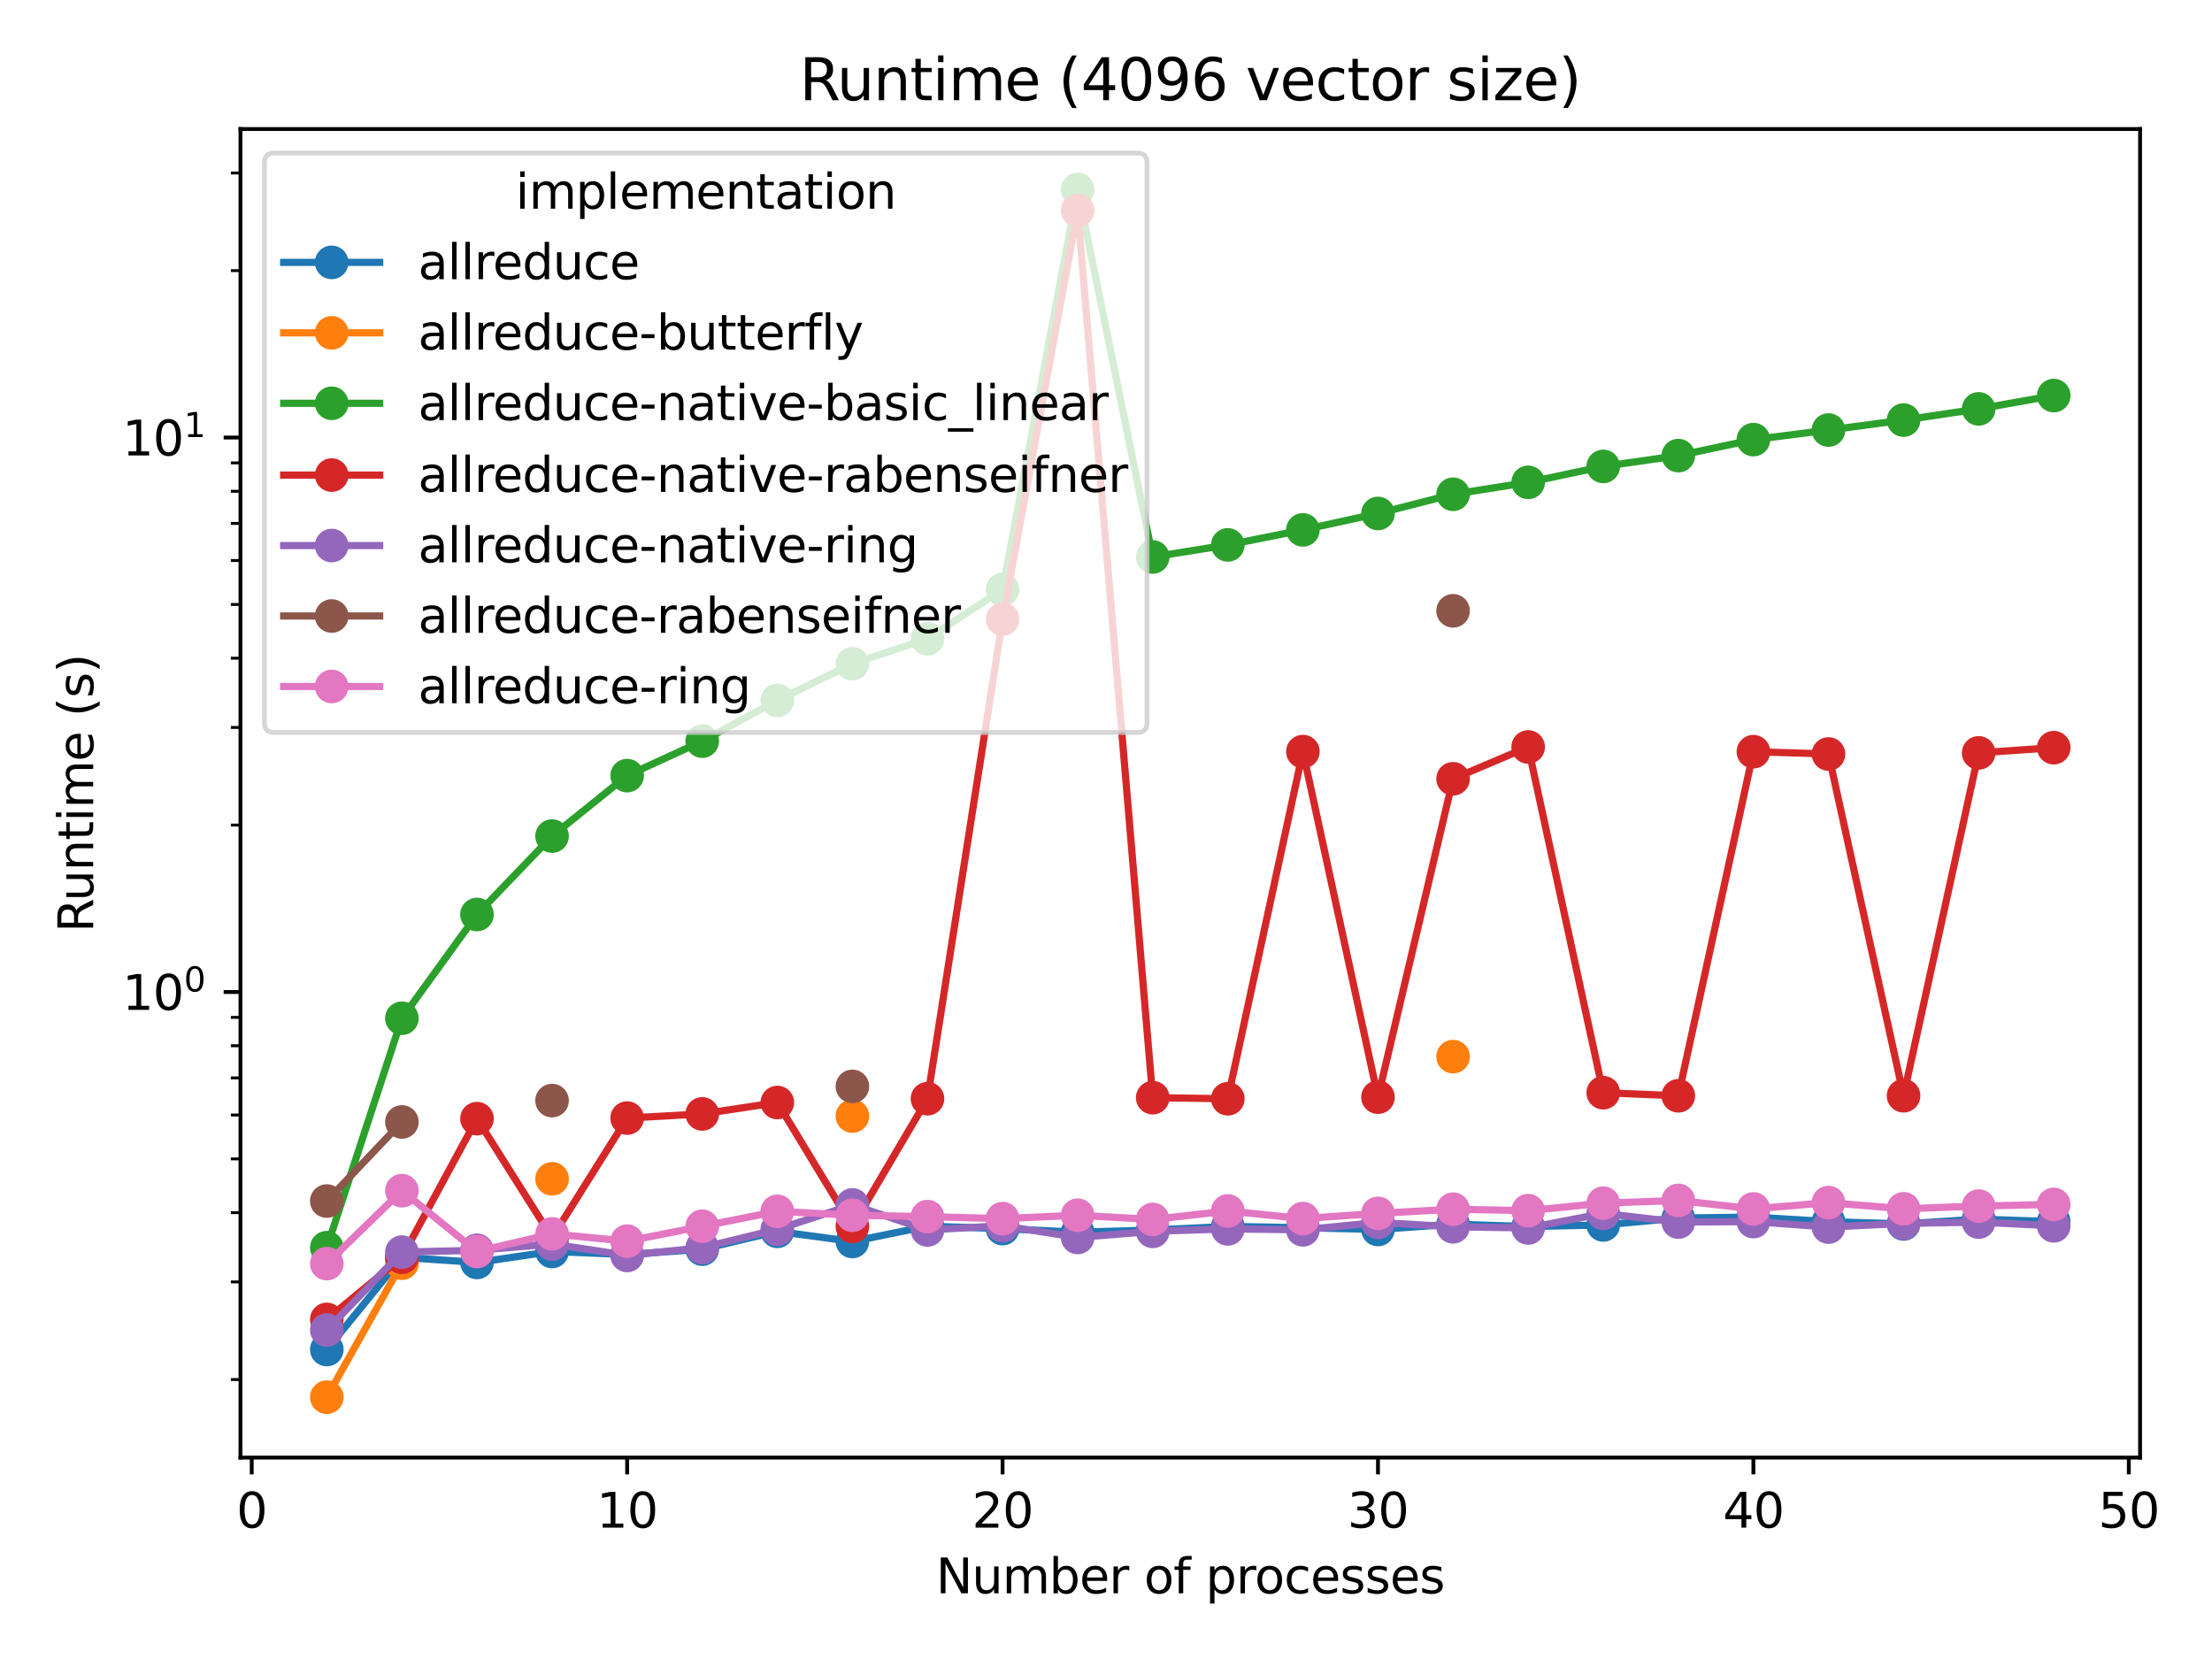 <?xml version="1.0" encoding="utf-8" standalone="no"?>
<!DOCTYPE svg PUBLIC "-//W3C//DTD SVG 1.1//EN"
  "http://www.w3.org/Graphics/SVG/1.1/DTD/svg11.dtd">
<svg height="345.6pt" version="1.1" viewBox="0 0 460.8 345.6" width="460.8pt" xmlns="http://www.w3.org/2000/svg" xmlns:xlink="http://www.w3.org/1999/xlink">
 <defs>
  <style type="text/css">*{stroke-linecap:butt;stroke-linejoin:round;}</style>
 </defs>
 <g id="figure_1">
  <g id="patch_1">
   <path d="M 0 345.6 
L 460.8 345.6 
L 460.8 0 
L 0 0 
z
" style="fill:#ffffff;"/>
  </g>
  <g id="axes_1">
   <g id="patch_2">
    <path d="M 50.093 303.64 
L 445.817 303.64 
L 445.817 26.88 
L 50.093 26.88 
z
" style="fill:#ffffff;"/>
   </g>
   <g id="matplotlib.axis_1">
    <g id="xtick_1">
     <g id="line2d_1">
      <defs>
       <path d="M 0 0 
L 0 3.5 
" id="m5f8136ebb7" style="stroke:#000000;stroke-width:0.8;"/>
      </defs>
      <g>
       <use style="stroke:#000000;stroke-width:0.8;" x="52.439" xlink:href="#m5f8136ebb7" y="303.64"/>
      </g>
     </g>
     <g id="text_1">
      <!-- 0 -->
      <g transform="translate(49.258 318.238)scale(0.1 -0.1)">
       <defs>
        <path d="M 2034 4250 
Q 1547 4250 1301 3770 
Q 1056 3291 1056 2328 
Q 1056 1369 1301 889 
Q 1547 409 2034 409 
Q 2525 409 2770 889 
Q 3016 1369 3016 2328 
Q 3016 3291 2770 3770 
Q 2525 4250 2034 4250 
z
M 2034 4750 
Q 2819 4750 3233 4129 
Q 3647 3509 3647 2328 
Q 3647 1150 3233 529 
Q 2819 -91 2034 -91 
Q 1250 -91 836 529 
Q 422 1150 422 2328 
Q 422 3509 836 4129 
Q 1250 4750 2034 4750 
z
" id="DejaVuSans-30" transform="scale(0.016)"/>
       </defs>
       <use xlink:href="#DejaVuSans-30"/>
      </g>
     </g>
    </g>
    <g id="xtick_2">
     <g id="line2d_2">
      <g>
       <use style="stroke:#000000;stroke-width:0.8;" x="130.645" xlink:href="#m5f8136ebb7" y="303.64"/>
      </g>
     </g>
     <g id="text_2">
      <!-- 10 -->
      <g transform="translate(124.283 318.238)scale(0.1 -0.1)">
       <defs>
        <path d="M 794 531 
L 1825 531 
L 1825 4091 
L 703 3866 
L 703 4441 
L 1819 4666 
L 2450 4666 
L 2450 531 
L 3481 531 
L 3481 0 
L 794 0 
L 794 531 
z
" id="DejaVuSans-31" transform="scale(0.016)"/>
       </defs>
       <use xlink:href="#DejaVuSans-31"/>
       <use x="63.623" xlink:href="#DejaVuSans-30"/>
      </g>
     </g>
    </g>
    <g id="xtick_3">
     <g id="line2d_3">
      <g>
       <use style="stroke:#000000;stroke-width:0.8;" x="208.852" xlink:href="#m5f8136ebb7" y="303.64"/>
      </g>
     </g>
     <g id="text_3">
      <!-- 20 -->
      <g transform="translate(202.489 318.238)scale(0.1 -0.1)">
       <defs>
        <path d="M 1228 531 
L 3431 531 
L 3431 0 
L 469 0 
L 469 531 
Q 828 903 1448 1529 
Q 2069 2156 2228 2338 
Q 2531 2678 2651 2914 
Q 2772 3150 2772 3378 
Q 2772 3750 2511 3984 
Q 2250 4219 1831 4219 
Q 1534 4219 1204 4116 
Q 875 4013 500 3803 
L 500 4441 
Q 881 4594 1212 4672 
Q 1544 4750 1819 4750 
Q 2544 4750 2975 4387 
Q 3406 4025 3406 3419 
Q 3406 3131 3298 2873 
Q 3191 2616 2906 2266 
Q 2828 2175 2409 1742 
Q 1991 1309 1228 531 
z
" id="DejaVuSans-32" transform="scale(0.016)"/>
       </defs>
       <use xlink:href="#DejaVuSans-32"/>
       <use x="63.623" xlink:href="#DejaVuSans-30"/>
      </g>
     </g>
    </g>
    <g id="xtick_4">
     <g id="line2d_4">
      <g>
       <use style="stroke:#000000;stroke-width:0.8;" x="287.058" xlink:href="#m5f8136ebb7" y="303.64"/>
      </g>
     </g>
     <g id="text_4">
      <!-- 30 -->
      <g transform="translate(280.696 318.238)scale(0.1 -0.1)">
       <defs>
        <path d="M 2597 2516 
Q 3050 2419 3304 2112 
Q 3559 1806 3559 1356 
Q 3559 666 3084 287 
Q 2609 -91 1734 -91 
Q 1441 -91 1130 -33 
Q 819 25 488 141 
L 488 750 
Q 750 597 1062 519 
Q 1375 441 1716 441 
Q 2309 441 2620 675 
Q 2931 909 2931 1356 
Q 2931 1769 2642 2001 
Q 2353 2234 1838 2234 
L 1294 2234 
L 1294 2753 
L 1863 2753 
Q 2328 2753 2575 2939 
Q 2822 3125 2822 3475 
Q 2822 3834 2567 4026 
Q 2313 4219 1838 4219 
Q 1578 4219 1281 4162 
Q 984 4106 628 3988 
L 628 4550 
Q 988 4650 1302 4700 
Q 1616 4750 1894 4750 
Q 2613 4750 3031 4423 
Q 3450 4097 3450 3541 
Q 3450 3153 3228 2886 
Q 3006 2619 2597 2516 
z
" id="DejaVuSans-33" transform="scale(0.016)"/>
       </defs>
       <use xlink:href="#DejaVuSans-33"/>
       <use x="63.623" xlink:href="#DejaVuSans-30"/>
      </g>
     </g>
    </g>
    <g id="xtick_5">
     <g id="line2d_5">
      <g>
       <use style="stroke:#000000;stroke-width:0.8;" x="365.265" xlink:href="#m5f8136ebb7" y="303.64"/>
      </g>
     </g>
     <g id="text_5">
      <!-- 40 -->
      <g transform="translate(358.902 318.238)scale(0.1 -0.1)">
       <defs>
        <path d="M 2419 4116 
L 825 1625 
L 2419 1625 
L 2419 4116 
z
M 2253 4666 
L 3047 4666 
L 3047 1625 
L 3713 1625 
L 3713 1100 
L 3047 1100 
L 3047 0 
L 2419 0 
L 2419 1100 
L 313 1100 
L 313 1709 
L 2253 4666 
z
" id="DejaVuSans-34" transform="scale(0.016)"/>
       </defs>
       <use xlink:href="#DejaVuSans-34"/>
       <use x="63.623" xlink:href="#DejaVuSans-30"/>
      </g>
     </g>
    </g>
    <g id="xtick_6">
     <g id="line2d_6">
      <g>
       <use style="stroke:#000000;stroke-width:0.8;" x="443.471" xlink:href="#m5f8136ebb7" y="303.64"/>
      </g>
     </g>
     <g id="text_6">
      <!-- 50 -->
      <g transform="translate(437.109 318.238)scale(0.1 -0.1)">
       <defs>
        <path d="M 691 4666 
L 3169 4666 
L 3169 4134 
L 1269 4134 
L 1269 2991 
Q 1406 3038 1543 3061 
Q 1681 3084 1819 3084 
Q 2600 3084 3056 2656 
Q 3513 2228 3513 1497 
Q 3513 744 3044 326 
Q 2575 -91 1722 -91 
Q 1428 -91 1123 -41 
Q 819 9 494 109 
L 494 744 
Q 775 591 1075 516 
Q 1375 441 1709 441 
Q 2250 441 2565 725 
Q 2881 1009 2881 1497 
Q 2881 1984 2565 2268 
Q 2250 2553 1709 2553 
Q 1456 2553 1204 2497 
Q 953 2441 691 2322 
L 691 4666 
z
" id="DejaVuSans-35" transform="scale(0.016)"/>
       </defs>
       <use xlink:href="#DejaVuSans-35"/>
       <use x="63.623" xlink:href="#DejaVuSans-30"/>
      </g>
     </g>
    </g>
    <g id="text_7">
     <!-- Number of processes -->
     <g transform="translate(194.978 331.917)scale(0.1 -0.1)">
      <defs>
       <path d="M 628 4666 
L 1478 4666 
L 3547 763 
L 3547 4666 
L 4159 4666 
L 4159 0 
L 3309 0 
L 1241 3903 
L 1241 0 
L 628 0 
L 628 4666 
z
" id="DejaVuSans-4e" transform="scale(0.016)"/>
       <path d="M 544 1381 
L 544 3500 
L 1119 3500 
L 1119 1403 
Q 1119 906 1312 657 
Q 1506 409 1894 409 
Q 2359 409 2629 706 
Q 2900 1003 2900 1516 
L 2900 3500 
L 3475 3500 
L 3475 0 
L 2900 0 
L 2900 538 
Q 2691 219 2414 64 
Q 2138 -91 1772 -91 
Q 1169 -91 856 284 
Q 544 659 544 1381 
z
M 1991 3584 
L 1991 3584 
z
" id="DejaVuSans-75" transform="scale(0.016)"/>
       <path d="M 3328 2828 
Q 3544 3216 3844 3400 
Q 4144 3584 4550 3584 
Q 5097 3584 5394 3201 
Q 5691 2819 5691 2113 
L 5691 0 
L 5113 0 
L 5113 2094 
Q 5113 2597 4934 2840 
Q 4756 3084 4391 3084 
Q 3944 3084 3684 2787 
Q 3425 2491 3425 1978 
L 3425 0 
L 2847 0 
L 2847 2094 
Q 2847 2600 2669 2842 
Q 2491 3084 2119 3084 
Q 1678 3084 1418 2786 
Q 1159 2488 1159 1978 
L 1159 0 
L 581 0 
L 581 3500 
L 1159 3500 
L 1159 2956 
Q 1356 3278 1631 3431 
Q 1906 3584 2284 3584 
Q 2666 3584 2933 3390 
Q 3200 3197 3328 2828 
z
" id="DejaVuSans-6d" transform="scale(0.016)"/>
       <path d="M 3116 1747 
Q 3116 2381 2855 2742 
Q 2594 3103 2138 3103 
Q 1681 3103 1420 2742 
Q 1159 2381 1159 1747 
Q 1159 1113 1420 752 
Q 1681 391 2138 391 
Q 2594 391 2855 752 
Q 3116 1113 3116 1747 
z
M 1159 2969 
Q 1341 3281 1617 3432 
Q 1894 3584 2278 3584 
Q 2916 3584 3314 3078 
Q 3713 2572 3713 1747 
Q 3713 922 3314 415 
Q 2916 -91 2278 -91 
Q 1894 -91 1617 61 
Q 1341 213 1159 525 
L 1159 0 
L 581 0 
L 581 4863 
L 1159 4863 
L 1159 2969 
z
" id="DejaVuSans-62" transform="scale(0.016)"/>
       <path d="M 3597 1894 
L 3597 1613 
L 953 1613 
Q 991 1019 1311 708 
Q 1631 397 2203 397 
Q 2534 397 2845 478 
Q 3156 559 3463 722 
L 3463 178 
Q 3153 47 2828 -22 
Q 2503 -91 2169 -91 
Q 1331 -91 842 396 
Q 353 884 353 1716 
Q 353 2575 817 3079 
Q 1281 3584 2069 3584 
Q 2775 3584 3186 3129 
Q 3597 2675 3597 1894 
z
M 3022 2063 
Q 3016 2534 2758 2815 
Q 2500 3097 2075 3097 
Q 1594 3097 1305 2825 
Q 1016 2553 972 2059 
L 3022 2063 
z
" id="DejaVuSans-65" transform="scale(0.016)"/>
       <path d="M 2631 2963 
Q 2534 3019 2420 3045 
Q 2306 3072 2169 3072 
Q 1681 3072 1420 2755 
Q 1159 2438 1159 1844 
L 1159 0 
L 581 0 
L 581 3500 
L 1159 3500 
L 1159 2956 
Q 1341 3275 1631 3429 
Q 1922 3584 2338 3584 
Q 2397 3584 2469 3576 
Q 2541 3569 2628 3553 
L 2631 2963 
z
" id="DejaVuSans-72" transform="scale(0.016)"/>
       <path id="DejaVuSans-20" transform="scale(0.016)"/>
       <path d="M 1959 3097 
Q 1497 3097 1228 2736 
Q 959 2375 959 1747 
Q 959 1119 1226 758 
Q 1494 397 1959 397 
Q 2419 397 2687 759 
Q 2956 1122 2956 1747 
Q 2956 2369 2687 2733 
Q 2419 3097 1959 3097 
z
M 1959 3584 
Q 2709 3584 3137 3096 
Q 3566 2609 3566 1747 
Q 3566 888 3137 398 
Q 2709 -91 1959 -91 
Q 1206 -91 779 398 
Q 353 888 353 1747 
Q 353 2609 779 3096 
Q 1206 3584 1959 3584 
z
" id="DejaVuSans-6f" transform="scale(0.016)"/>
       <path d="M 2375 4863 
L 2375 4384 
L 1825 4384 
Q 1516 4384 1395 4259 
Q 1275 4134 1275 3809 
L 1275 3500 
L 2222 3500 
L 2222 3053 
L 1275 3053 
L 1275 0 
L 697 0 
L 697 3053 
L 147 3053 
L 147 3500 
L 697 3500 
L 697 3744 
Q 697 4328 969 4595 
Q 1241 4863 1831 4863 
L 2375 4863 
z
" id="DejaVuSans-66" transform="scale(0.016)"/>
       <path d="M 1159 525 
L 1159 -1331 
L 581 -1331 
L 581 3500 
L 1159 3500 
L 1159 2969 
Q 1341 3281 1617 3432 
Q 1894 3584 2278 3584 
Q 2916 3584 3314 3078 
Q 3713 2572 3713 1747 
Q 3713 922 3314 415 
Q 2916 -91 2278 -91 
Q 1894 -91 1617 61 
Q 1341 213 1159 525 
z
M 3116 1747 
Q 3116 2381 2855 2742 
Q 2594 3103 2138 3103 
Q 1681 3103 1420 2742 
Q 1159 2381 1159 1747 
Q 1159 1113 1420 752 
Q 1681 391 2138 391 
Q 2594 391 2855 752 
Q 3116 1113 3116 1747 
z
" id="DejaVuSans-70" transform="scale(0.016)"/>
       <path d="M 3122 3366 
L 3122 2828 
Q 2878 2963 2633 3030 
Q 2388 3097 2138 3097 
Q 1578 3097 1268 2742 
Q 959 2388 959 1747 
Q 959 1106 1268 751 
Q 1578 397 2138 397 
Q 2388 397 2633 464 
Q 2878 531 3122 666 
L 3122 134 
Q 2881 22 2623 -34 
Q 2366 -91 2075 -91 
Q 1284 -91 818 406 
Q 353 903 353 1747 
Q 353 2603 823 3093 
Q 1294 3584 2113 3584 
Q 2378 3584 2631 3529 
Q 2884 3475 3122 3366 
z
" id="DejaVuSans-63" transform="scale(0.016)"/>
       <path d="M 2834 3397 
L 2834 2853 
Q 2591 2978 2328 3040 
Q 2066 3103 1784 3103 
Q 1356 3103 1142 2972 
Q 928 2841 928 2578 
Q 928 2378 1081 2264 
Q 1234 2150 1697 2047 
L 1894 2003 
Q 2506 1872 2764 1633 
Q 3022 1394 3022 966 
Q 3022 478 2636 193 
Q 2250 -91 1575 -91 
Q 1294 -91 989 -36 
Q 684 19 347 128 
L 347 722 
Q 666 556 975 473 
Q 1284 391 1588 391 
Q 1994 391 2212 530 
Q 2431 669 2431 922 
Q 2431 1156 2273 1281 
Q 2116 1406 1581 1522 
L 1381 1569 
Q 847 1681 609 1914 
Q 372 2147 372 2553 
Q 372 3047 722 3315 
Q 1072 3584 1716 3584 
Q 2034 3584 2315 3537 
Q 2597 3491 2834 3397 
z
" id="DejaVuSans-73" transform="scale(0.016)"/>
      </defs>
      <use xlink:href="#DejaVuSans-4e"/>
      <use x="74.805" xlink:href="#DejaVuSans-75"/>
      <use x="138.184" xlink:href="#DejaVuSans-6d"/>
      <use x="235.596" xlink:href="#DejaVuSans-62"/>
      <use x="299.072" xlink:href="#DejaVuSans-65"/>
      <use x="360.596" xlink:href="#DejaVuSans-72"/>
      <use x="401.709" xlink:href="#DejaVuSans-20"/>
      <use x="433.496" xlink:href="#DejaVuSans-6f"/>
      <use x="494.678" xlink:href="#DejaVuSans-66"/>
      <use x="529.883" xlink:href="#DejaVuSans-20"/>
      <use x="561.67" xlink:href="#DejaVuSans-70"/>
      <use x="625.146" xlink:href="#DejaVuSans-72"/>
      <use x="664.01" xlink:href="#DejaVuSans-6f"/>
      <use x="725.191" xlink:href="#DejaVuSans-63"/>
      <use x="780.172" xlink:href="#DejaVuSans-65"/>
      <use x="841.695" xlink:href="#DejaVuSans-73"/>
      <use x="893.795" xlink:href="#DejaVuSans-73"/>
      <use x="945.895" xlink:href="#DejaVuSans-65"/>
      <use x="1007.418" xlink:href="#DejaVuSans-73"/>
     </g>
    </g>
   </g>
   <g id="matplotlib.axis_2">
    <g id="ytick_1">
     <g id="line2d_7">
      <defs>
       <path d="M 0 0 
L -3.5 0 
" id="m5fc3e426ad" style="stroke:#000000;stroke-width:0.8;"/>
      </defs>
      <g>
       <use style="stroke:#000000;stroke-width:0.8;" x="50.093" xlink:href="#m5fc3e426ad" y="206.652"/>
      </g>
     </g>
     <g id="text_8">
      <!-- $\mathdefault{10^{0}}$ -->
      <g transform="translate(25.493 210.451)scale(0.1 -0.1)">
       <use transform="translate(0 0.766)" xlink:href="#DejaVuSans-31"/>
       <use transform="translate(63.623 0.766)" xlink:href="#DejaVuSans-30"/>
       <use transform="translate(128.203 39.047)scale(0.7)" xlink:href="#DejaVuSans-30"/>
      </g>
     </g>
    </g>
    <g id="ytick_2">
     <g id="line2d_8">
      <g>
       <use style="stroke:#000000;stroke-width:0.8;" x="50.093" xlink:href="#m5fc3e426ad" y="91.147"/>
      </g>
     </g>
     <g id="text_9">
      <!-- $\mathdefault{10^{1}}$ -->
      <g transform="translate(25.493 94.946)scale(0.1 -0.1)">
       <use transform="translate(0 0.684)" xlink:href="#DejaVuSans-31"/>
       <use transform="translate(63.623 0.684)" xlink:href="#DejaVuSans-30"/>
       <use transform="translate(128.203 38.966)scale(0.7)" xlink:href="#DejaVuSans-31"/>
      </g>
     </g>
    </g>
    <g id="ytick_3">
     <g id="line2d_9">
      <defs>
       <path d="M 0 0 
L -2 0 
" id="mb19b390655" style="stroke:#000000;stroke-width:0.6;"/>
      </defs>
      <g>
       <use style="stroke:#000000;stroke-width:0.6;" x="50.093" xlink:href="#mb19b390655" y="287.386"/>
      </g>
     </g>
    </g>
    <g id="ytick_4">
     <g id="line2d_10">
      <g>
       <use style="stroke:#000000;stroke-width:0.6;" x="50.093" xlink:href="#mb19b390655" y="267.047"/>
      </g>
     </g>
    </g>
    <g id="ytick_5">
     <g id="line2d_11">
      <g>
       <use style="stroke:#000000;stroke-width:0.6;" x="50.093" xlink:href="#mb19b390655" y="252.616"/>
      </g>
     </g>
    </g>
    <g id="ytick_6">
     <g id="line2d_12">
      <g>
       <use style="stroke:#000000;stroke-width:0.6;" x="50.093" xlink:href="#mb19b390655" y="241.422"/>
      </g>
     </g>
    </g>
    <g id="ytick_7">
     <g id="line2d_13">
      <g>
       <use style="stroke:#000000;stroke-width:0.6;" x="50.093" xlink:href="#mb19b390655" y="232.276"/>
      </g>
     </g>
    </g>
    <g id="ytick_8">
     <g id="line2d_14">
      <g>
       <use style="stroke:#000000;stroke-width:0.6;" x="50.093" xlink:href="#mb19b390655" y="224.544"/>
      </g>
     </g>
    </g>
    <g id="ytick_9">
     <g id="line2d_15">
      <g>
       <use style="stroke:#000000;stroke-width:0.6;" x="50.093" xlink:href="#mb19b390655" y="217.845"/>
      </g>
     </g>
    </g>
    <g id="ytick_10">
     <g id="line2d_16">
      <g>
       <use style="stroke:#000000;stroke-width:0.6;" x="50.093" xlink:href="#mb19b390655" y="211.937"/>
      </g>
     </g>
    </g>
    <g id="ytick_11">
     <g id="line2d_17">
      <g>
       <use style="stroke:#000000;stroke-width:0.6;" x="50.093" xlink:href="#mb19b390655" y="171.881"/>
      </g>
     </g>
    </g>
    <g id="ytick_12">
     <g id="line2d_18">
      <g>
       <use style="stroke:#000000;stroke-width:0.6;" x="50.093" xlink:href="#mb19b390655" y="151.542"/>
      </g>
     </g>
    </g>
    <g id="ytick_13">
     <g id="line2d_19">
      <g>
       <use style="stroke:#000000;stroke-width:0.6;" x="50.093" xlink:href="#mb19b390655" y="137.111"/>
      </g>
     </g>
    </g>
    <g id="ytick_14">
     <g id="line2d_20">
      <g>
       <use style="stroke:#000000;stroke-width:0.6;" x="50.093" xlink:href="#mb19b390655" y="125.917"/>
      </g>
     </g>
    </g>
    <g id="ytick_15">
     <g id="line2d_21">
      <g>
       <use style="stroke:#000000;stroke-width:0.6;" x="50.093" xlink:href="#mb19b390655" y="116.772"/>
      </g>
     </g>
    </g>
    <g id="ytick_16">
     <g id="line2d_22">
      <g>
       <use style="stroke:#000000;stroke-width:0.6;" x="50.093" xlink:href="#mb19b390655" y="109.039"/>
      </g>
     </g>
    </g>
    <g id="ytick_17">
     <g id="line2d_23">
      <g>
       <use style="stroke:#000000;stroke-width:0.6;" x="50.093" xlink:href="#mb19b390655" y="102.341"/>
      </g>
     </g>
    </g>
    <g id="ytick_18">
     <g id="line2d_24">
      <g>
       <use style="stroke:#000000;stroke-width:0.6;" x="50.093" xlink:href="#mb19b390655" y="96.432"/>
      </g>
     </g>
    </g>
    <g id="ytick_19">
     <g id="line2d_25">
      <g>
       <use style="stroke:#000000;stroke-width:0.6;" x="50.093" xlink:href="#mb19b390655" y="56.377"/>
      </g>
     </g>
    </g>
    <g id="ytick_20">
     <g id="line2d_26">
      <g>
       <use style="stroke:#000000;stroke-width:0.6;" x="50.093" xlink:href="#mb19b390655" y="36.037"/>
      </g>
     </g>
    </g>
    <g id="text_10">
     <!-- Runtime (s) -->
     <g transform="translate(19.413 194.238)rotate(-90)scale(0.1 -0.1)">
      <defs>
       <path d="M 2841 2188 
Q 3044 2119 3236 1894 
Q 3428 1669 3622 1275 
L 4263 0 
L 3584 0 
L 2988 1197 
Q 2756 1666 2539 1819 
Q 2322 1972 1947 1972 
L 1259 1972 
L 1259 0 
L 628 0 
L 628 4666 
L 2053 4666 
Q 2853 4666 3247 4331 
Q 3641 3997 3641 3322 
Q 3641 2881 3436 2590 
Q 3231 2300 2841 2188 
z
M 1259 4147 
L 1259 2491 
L 2053 2491 
Q 2509 2491 2742 2702 
Q 2975 2913 2975 3322 
Q 2975 3731 2742 3939 
Q 2509 4147 2053 4147 
L 1259 4147 
z
" id="DejaVuSans-52" transform="scale(0.016)"/>
       <path d="M 3513 2113 
L 3513 0 
L 2938 0 
L 2938 2094 
Q 2938 2591 2744 2837 
Q 2550 3084 2163 3084 
Q 1697 3084 1428 2787 
Q 1159 2491 1159 1978 
L 1159 0 
L 581 0 
L 581 3500 
L 1159 3500 
L 1159 2956 
Q 1366 3272 1645 3428 
Q 1925 3584 2291 3584 
Q 2894 3584 3203 3211 
Q 3513 2838 3513 2113 
z
" id="DejaVuSans-6e" transform="scale(0.016)"/>
       <path d="M 1172 4494 
L 1172 3500 
L 2356 3500 
L 2356 3053 
L 1172 3053 
L 1172 1153 
Q 1172 725 1289 603 
Q 1406 481 1766 481 
L 2356 481 
L 2356 0 
L 1766 0 
Q 1100 0 847 248 
Q 594 497 594 1153 
L 594 3053 
L 172 3053 
L 172 3500 
L 594 3500 
L 594 4494 
L 1172 4494 
z
" id="DejaVuSans-74" transform="scale(0.016)"/>
       <path d="M 603 3500 
L 1178 3500 
L 1178 0 
L 603 0 
L 603 3500 
z
M 603 4863 
L 1178 4863 
L 1178 4134 
L 603 4134 
L 603 4863 
z
" id="DejaVuSans-69" transform="scale(0.016)"/>
       <path d="M 1984 4856 
Q 1566 4138 1362 3434 
Q 1159 2731 1159 2009 
Q 1159 1288 1364 580 
Q 1569 -128 1984 -844 
L 1484 -844 
Q 1016 -109 783 600 
Q 550 1309 550 2009 
Q 550 2706 781 3412 
Q 1013 4119 1484 4856 
L 1984 4856 
z
" id="DejaVuSans-28" transform="scale(0.016)"/>
       <path d="M 513 4856 
L 1013 4856 
Q 1481 4119 1714 3412 
Q 1947 2706 1947 2009 
Q 1947 1309 1714 600 
Q 1481 -109 1013 -844 
L 513 -844 
Q 928 -128 1133 580 
Q 1338 1288 1338 2009 
Q 1338 2731 1133 3434 
Q 928 4138 513 4856 
z
" id="DejaVuSans-29" transform="scale(0.016)"/>
      </defs>
      <use xlink:href="#DejaVuSans-52"/>
      <use x="64.982" xlink:href="#DejaVuSans-75"/>
      <use x="128.361" xlink:href="#DejaVuSans-6e"/>
      <use x="191.74" xlink:href="#DejaVuSans-74"/>
      <use x="230.949" xlink:href="#DejaVuSans-69"/>
      <use x="258.732" xlink:href="#DejaVuSans-6d"/>
      <use x="356.145" xlink:href="#DejaVuSans-65"/>
      <use x="417.668" xlink:href="#DejaVuSans-20"/>
      <use x="449.455" xlink:href="#DejaVuSans-28"/>
      <use x="488.469" xlink:href="#DejaVuSans-73"/>
      <use x="540.568" xlink:href="#DejaVuSans-29"/>
     </g>
    </g>
   </g>
   <g id="line2d_27">
    <path clip-path="url(#p70434d3ad7)" d="M 68.08 281.13 
L 83.721 261.92 
L 99.363 262.993 
L 115.004 260.704 
L 130.645 261.353 
L 146.287 260.226 
L 161.928 256.512 
L 177.569 258.626 
L 193.21 255.438 
L 208.852 255.943 
L 224.493 256.7 
L 240.134 256.24 
L 255.776 255.484 
L 271.417 255.748 
L 287.058 256.127 
L 302.7 255.005 
L 318.341 255.519 
L 333.982 255.179 
L 349.623 253.756 
L 365.265 253.532 
L 380.906 254.493 
L 396.547 254.973 
L 412.189 253.968 
L 427.83 254.483 
" style="fill:none;stroke:#1f77b4;stroke-linecap:square;stroke-width:1.5;"/>
    <defs>
     <path d="M 0 3 
C 0.796 3 1.559 2.684 2.121 2.121 
C 2.684 1.559 3 0.796 3 0 
C 3 -0.796 2.684 -1.559 2.121 -2.121 
C 1.559 -2.684 0.796 -3 0 -3 
C -0.796 -3 -1.559 -2.684 -2.121 -2.121 
C -2.684 -1.559 -3 -0.796 -3 0 
C -3 0.796 -2.684 1.559 -2.121 2.121 
C -1.559 2.684 -0.796 3 0 3 
z
" id="mcdd2f03b6a" style="stroke:#1f77b4;"/>
    </defs>
    <g clip-path="url(#p70434d3ad7)">
     <use style="fill:#1f77b4;stroke:#1f77b4;" x="68.08" xlink:href="#mcdd2f03b6a" y="281.13"/>
     <use style="fill:#1f77b4;stroke:#1f77b4;" x="83.721" xlink:href="#mcdd2f03b6a" y="261.92"/>
     <use style="fill:#1f77b4;stroke:#1f77b4;" x="99.363" xlink:href="#mcdd2f03b6a" y="262.993"/>
     <use style="fill:#1f77b4;stroke:#1f77b4;" x="115.004" xlink:href="#mcdd2f03b6a" y="260.704"/>
     <use style="fill:#1f77b4;stroke:#1f77b4;" x="130.645" xlink:href="#mcdd2f03b6a" y="261.353"/>
     <use style="fill:#1f77b4;stroke:#1f77b4;" x="146.287" xlink:href="#mcdd2f03b6a" y="260.226"/>
     <use style="fill:#1f77b4;stroke:#1f77b4;" x="161.928" xlink:href="#mcdd2f03b6a" y="256.512"/>
     <use style="fill:#1f77b4;stroke:#1f77b4;" x="177.569" xlink:href="#mcdd2f03b6a" y="258.626"/>
     <use style="fill:#1f77b4;stroke:#1f77b4;" x="193.21" xlink:href="#mcdd2f03b6a" y="255.438"/>
     <use style="fill:#1f77b4;stroke:#1f77b4;" x="208.852" xlink:href="#mcdd2f03b6a" y="255.943"/>
     <use style="fill:#1f77b4;stroke:#1f77b4;" x="224.493" xlink:href="#mcdd2f03b6a" y="256.7"/>
     <use style="fill:#1f77b4;stroke:#1f77b4;" x="240.134" xlink:href="#mcdd2f03b6a" y="256.24"/>
     <use style="fill:#1f77b4;stroke:#1f77b4;" x="255.776" xlink:href="#mcdd2f03b6a" y="255.484"/>
     <use style="fill:#1f77b4;stroke:#1f77b4;" x="271.417" xlink:href="#mcdd2f03b6a" y="255.748"/>
     <use style="fill:#1f77b4;stroke:#1f77b4;" x="287.058" xlink:href="#mcdd2f03b6a" y="256.127"/>
     <use style="fill:#1f77b4;stroke:#1f77b4;" x="302.7" xlink:href="#mcdd2f03b6a" y="255.005"/>
     <use style="fill:#1f77b4;stroke:#1f77b4;" x="318.341" xlink:href="#mcdd2f03b6a" y="255.519"/>
     <use style="fill:#1f77b4;stroke:#1f77b4;" x="333.982" xlink:href="#mcdd2f03b6a" y="255.179"/>
     <use style="fill:#1f77b4;stroke:#1f77b4;" x="349.623" xlink:href="#mcdd2f03b6a" y="253.756"/>
     <use style="fill:#1f77b4;stroke:#1f77b4;" x="365.265" xlink:href="#mcdd2f03b6a" y="253.532"/>
     <use style="fill:#1f77b4;stroke:#1f77b4;" x="380.906" xlink:href="#mcdd2f03b6a" y="254.493"/>
     <use style="fill:#1f77b4;stroke:#1f77b4;" x="396.547" xlink:href="#mcdd2f03b6a" y="254.973"/>
     <use style="fill:#1f77b4;stroke:#1f77b4;" x="412.189" xlink:href="#mcdd2f03b6a" y="253.968"/>
     <use style="fill:#1f77b4;stroke:#1f77b4;" x="427.83" xlink:href="#mcdd2f03b6a" y="254.483"/>
    </g>
   </g>
   <g id="line2d_28">
    <path clip-path="url(#p70434d3ad7)" d="M 68.08 291.06 
L 83.721 263.152 
M 115.004 245.565 
M 177.569 232.494 
M 302.7 220.113 
" style="fill:none;stroke:#ff7f0e;stroke-linecap:square;stroke-width:1.5;"/>
    <defs>
     <path d="M 0 3 
C 0.796 3 1.559 2.684 2.121 2.121 
C 2.684 1.559 3 0.796 3 0 
C 3 -0.796 2.684 -1.559 2.121 -2.121 
C 1.559 -2.684 0.796 -3 0 -3 
C -0.796 -3 -1.559 -2.684 -2.121 -2.121 
C -2.684 -1.559 -3 -0.796 -3 0 
C -3 0.796 -2.684 1.559 -2.121 2.121 
C -1.559 2.684 -0.796 3 0 3 
z
" id="mc4a02bee4b" style="stroke:#ff7f0e;"/>
    </defs>
    <g clip-path="url(#p70434d3ad7)">
     <use style="fill:#ff7f0e;stroke:#ff7f0e;" x="68.08" xlink:href="#mc4a02bee4b" y="291.06"/>
     <use style="fill:#ff7f0e;stroke:#ff7f0e;" x="83.721" xlink:href="#mc4a02bee4b" y="263.152"/>
     <use style="fill:#ff7f0e;stroke:#ff7f0e;" x="115.004" xlink:href="#mc4a02bee4b" y="245.565"/>
     <use style="fill:#ff7f0e;stroke:#ff7f0e;" x="177.569" xlink:href="#mc4a02bee4b" y="232.494"/>
     <use style="fill:#ff7f0e;stroke:#ff7f0e;" x="302.7" xlink:href="#mc4a02bee4b" y="220.113"/>
    </g>
   </g>
   <g id="line2d_29">
    <path clip-path="url(#p70434d3ad7)" d="M 68.08 259.91 
L 83.721 212.124 
L 99.363 190.505 
L 115.004 174.171 
L 130.645 161.575 
L 146.287 154.398 
L 161.928 145.899 
L 177.569 138.27 
L 193.21 133.077 
L 208.852 122.791 
L 224.493 39.46 
L 240.134 116.025 
L 255.776 113.515 
L 271.417 110.386 
L 287.058 106.966 
L 302.7 102.962 
L 318.341 100.485 
L 333.982 97.165 
L 349.623 94.913 
L 365.265 91.581 
L 380.906 89.584 
L 396.547 87.512 
L 412.189 85.177 
L 427.83 82.402 
" style="fill:none;stroke:#2ca02c;stroke-linecap:square;stroke-width:1.5;"/>
    <defs>
     <path d="M 0 3 
C 0.796 3 1.559 2.684 2.121 2.121 
C 2.684 1.559 3 0.796 3 0 
C 3 -0.796 2.684 -1.559 2.121 -2.121 
C 1.559 -2.684 0.796 -3 0 -3 
C -0.796 -3 -1.559 -2.684 -2.121 -2.121 
C -2.684 -1.559 -3 -0.796 -3 0 
C -3 0.796 -2.684 1.559 -2.121 2.121 
C -1.559 2.684 -0.796 3 0 3 
z
" id="md87437efda" style="stroke:#2ca02c;"/>
    </defs>
    <g clip-path="url(#p70434d3ad7)">
     <use style="fill:#2ca02c;stroke:#2ca02c;" x="68.08" xlink:href="#md87437efda" y="259.91"/>
     <use style="fill:#2ca02c;stroke:#2ca02c;" x="83.721" xlink:href="#md87437efda" y="212.124"/>
     <use style="fill:#2ca02c;stroke:#2ca02c;" x="99.363" xlink:href="#md87437efda" y="190.505"/>
     <use style="fill:#2ca02c;stroke:#2ca02c;" x="115.004" xlink:href="#md87437efda" y="174.171"/>
     <use style="fill:#2ca02c;stroke:#2ca02c;" x="130.645" xlink:href="#md87437efda" y="161.575"/>
     <use style="fill:#2ca02c;stroke:#2ca02c;" x="146.287" xlink:href="#md87437efda" y="154.398"/>
     <use style="fill:#2ca02c;stroke:#2ca02c;" x="161.928" xlink:href="#md87437efda" y="145.899"/>
     <use style="fill:#2ca02c;stroke:#2ca02c;" x="177.569" xlink:href="#md87437efda" y="138.27"/>
     <use style="fill:#2ca02c;stroke:#2ca02c;" x="193.21" xlink:href="#md87437efda" y="133.077"/>
     <use style="fill:#2ca02c;stroke:#2ca02c;" x="208.852" xlink:href="#md87437efda" y="122.791"/>
     <use style="fill:#2ca02c;stroke:#2ca02c;" x="224.493" xlink:href="#md87437efda" y="39.46"/>
     <use style="fill:#2ca02c;stroke:#2ca02c;" x="240.134" xlink:href="#md87437efda" y="116.025"/>
     <use style="fill:#2ca02c;stroke:#2ca02c;" x="255.776" xlink:href="#md87437efda" y="113.515"/>
     <use style="fill:#2ca02c;stroke:#2ca02c;" x="271.417" xlink:href="#md87437efda" y="110.386"/>
     <use style="fill:#2ca02c;stroke:#2ca02c;" x="287.058" xlink:href="#md87437efda" y="106.966"/>
     <use style="fill:#2ca02c;stroke:#2ca02c;" x="302.7" xlink:href="#md87437efda" y="102.962"/>
     <use style="fill:#2ca02c;stroke:#2ca02c;" x="318.341" xlink:href="#md87437efda" y="100.485"/>
     <use style="fill:#2ca02c;stroke:#2ca02c;" x="333.982" xlink:href="#md87437efda" y="97.165"/>
     <use style="fill:#2ca02c;stroke:#2ca02c;" x="349.623" xlink:href="#md87437efda" y="94.913"/>
     <use style="fill:#2ca02c;stroke:#2ca02c;" x="365.265" xlink:href="#md87437efda" y="91.581"/>
     <use style="fill:#2ca02c;stroke:#2ca02c;" x="380.906" xlink:href="#md87437efda" y="89.584"/>
     <use style="fill:#2ca02c;stroke:#2ca02c;" x="396.547" xlink:href="#md87437efda" y="87.512"/>
     <use style="fill:#2ca02c;stroke:#2ca02c;" x="412.189" xlink:href="#md87437efda" y="85.177"/>
     <use style="fill:#2ca02c;stroke:#2ca02c;" x="427.83" xlink:href="#md87437efda" y="82.402"/>
    </g>
   </g>
   <g id="line2d_30">
    <path clip-path="url(#p70434d3ad7)" d="M 68.08 274.856 
L 83.721 261.919 
L 99.363 233.038 
L 115.004 257.83 
L 130.645 232.915 
L 146.287 232.048 
L 161.928 229.673 
L 177.569 255.485 
L 193.21 228.882 
L 208.852 128.994 
L 224.493 43.832 
L 240.134 228.665 
L 255.776 228.89 
L 271.417 156.573 
L 287.058 228.56 
L 302.7 162.236 
L 318.341 155.609 
L 333.982 227.631 
L 349.623 228.273 
L 365.265 156.59 
L 380.906 157.073 
L 396.547 228.258 
L 412.189 156.838 
L 427.83 155.756 
" style="fill:none;stroke:#d62728;stroke-linecap:square;stroke-width:1.5;"/>
    <defs>
     <path d="M 0 3 
C 0.796 3 1.559 2.684 2.121 2.121 
C 2.684 1.559 3 0.796 3 0 
C 3 -0.796 2.684 -1.559 2.121 -2.121 
C 1.559 -2.684 0.796 -3 0 -3 
C -0.796 -3 -1.559 -2.684 -2.121 -2.121 
C -2.684 -1.559 -3 -0.796 -3 0 
C -3 0.796 -2.684 1.559 -2.121 2.121 
C -1.559 2.684 -0.796 3 0 3 
z
" id="mf7a84a5b69" style="stroke:#d62728;"/>
    </defs>
    <g clip-path="url(#p70434d3ad7)">
     <use style="fill:#d62728;stroke:#d62728;" x="68.08" xlink:href="#mf7a84a5b69" y="274.856"/>
     <use style="fill:#d62728;stroke:#d62728;" x="83.721" xlink:href="#mf7a84a5b69" y="261.919"/>
     <use style="fill:#d62728;stroke:#d62728;" x="99.363" xlink:href="#mf7a84a5b69" y="233.038"/>
     <use style="fill:#d62728;stroke:#d62728;" x="115.004" xlink:href="#mf7a84a5b69" y="257.83"/>
     <use style="fill:#d62728;stroke:#d62728;" x="130.645" xlink:href="#mf7a84a5b69" y="232.915"/>
     <use style="fill:#d62728;stroke:#d62728;" x="146.287" xlink:href="#mf7a84a5b69" y="232.048"/>
     <use style="fill:#d62728;stroke:#d62728;" x="161.928" xlink:href="#mf7a84a5b69" y="229.673"/>
     <use style="fill:#d62728;stroke:#d62728;" x="177.569" xlink:href="#mf7a84a5b69" y="255.485"/>
     <use style="fill:#d62728;stroke:#d62728;" x="193.21" xlink:href="#mf7a84a5b69" y="228.882"/>
     <use style="fill:#d62728;stroke:#d62728;" x="208.852" xlink:href="#mf7a84a5b69" y="128.994"/>
     <use style="fill:#d62728;stroke:#d62728;" x="224.493" xlink:href="#mf7a84a5b69" y="43.832"/>
     <use style="fill:#d62728;stroke:#d62728;" x="240.134" xlink:href="#mf7a84a5b69" y="228.665"/>
     <use style="fill:#d62728;stroke:#d62728;" x="255.776" xlink:href="#mf7a84a5b69" y="228.89"/>
     <use style="fill:#d62728;stroke:#d62728;" x="271.417" xlink:href="#mf7a84a5b69" y="156.573"/>
     <use style="fill:#d62728;stroke:#d62728;" x="287.058" xlink:href="#mf7a84a5b69" y="228.56"/>
     <use style="fill:#d62728;stroke:#d62728;" x="302.7" xlink:href="#mf7a84a5b69" y="162.236"/>
     <use style="fill:#d62728;stroke:#d62728;" x="318.341" xlink:href="#mf7a84a5b69" y="155.609"/>
     <use style="fill:#d62728;stroke:#d62728;" x="333.982" xlink:href="#mf7a84a5b69" y="227.631"/>
     <use style="fill:#d62728;stroke:#d62728;" x="349.623" xlink:href="#mf7a84a5b69" y="228.273"/>
     <use style="fill:#d62728;stroke:#d62728;" x="365.265" xlink:href="#mf7a84a5b69" y="156.59"/>
     <use style="fill:#d62728;stroke:#d62728;" x="380.906" xlink:href="#mf7a84a5b69" y="157.073"/>
     <use style="fill:#d62728;stroke:#d62728;" x="396.547" xlink:href="#mf7a84a5b69" y="228.258"/>
     <use style="fill:#d62728;stroke:#d62728;" x="412.189" xlink:href="#mf7a84a5b69" y="156.838"/>
     <use style="fill:#d62728;stroke:#d62728;" x="427.83" xlink:href="#mf7a84a5b69" y="155.756"/>
    </g>
   </g>
   <g id="line2d_31">
    <path clip-path="url(#p70434d3ad7)" d="M 68.08 277.073 
L 83.721 260.838 
L 99.363 260.454 
L 115.004 259.147 
L 130.645 261.528 
L 146.287 259.9 
L 161.928 256.101 
L 177.569 251.004 
L 193.21 256.224 
L 208.852 255.34 
L 224.493 257.787 
L 240.134 256.512 
L 255.776 255.998 
L 271.417 256.2 
L 287.058 254.656 
L 302.7 255.564 
L 318.341 255.806 
L 333.982 252.773 
L 349.623 254.585 
L 365.265 254.477 
L 380.906 255.624 
L 396.547 254.862 
L 412.189 254.591 
L 427.83 255.364 
" style="fill:none;stroke:#9467bd;stroke-linecap:square;stroke-width:1.5;"/>
    <defs>
     <path d="M 0 3 
C 0.796 3 1.559 2.684 2.121 2.121 
C 2.684 1.559 3 0.796 3 0 
C 3 -0.796 2.684 -1.559 2.121 -2.121 
C 1.559 -2.684 0.796 -3 0 -3 
C -0.796 -3 -1.559 -2.684 -2.121 -2.121 
C -2.684 -1.559 -3 -0.796 -3 0 
C -3 0.796 -2.684 1.559 -2.121 2.121 
C -1.559 2.684 -0.796 3 0 3 
z
" id="mdda5bdff71" style="stroke:#9467bd;"/>
    </defs>
    <g clip-path="url(#p70434d3ad7)">
     <use style="fill:#9467bd;stroke:#9467bd;" x="68.08" xlink:href="#mdda5bdff71" y="277.073"/>
     <use style="fill:#9467bd;stroke:#9467bd;" x="83.721" xlink:href="#mdda5bdff71" y="260.838"/>
     <use style="fill:#9467bd;stroke:#9467bd;" x="99.363" xlink:href="#mdda5bdff71" y="260.454"/>
     <use style="fill:#9467bd;stroke:#9467bd;" x="115.004" xlink:href="#mdda5bdff71" y="259.147"/>
     <use style="fill:#9467bd;stroke:#9467bd;" x="130.645" xlink:href="#mdda5bdff71" y="261.528"/>
     <use style="fill:#9467bd;stroke:#9467bd;" x="146.287" xlink:href="#mdda5bdff71" y="259.9"/>
     <use style="fill:#9467bd;stroke:#9467bd;" x="161.928" xlink:href="#mdda5bdff71" y="256.101"/>
     <use style="fill:#9467bd;stroke:#9467bd;" x="177.569" xlink:href="#mdda5bdff71" y="251.004"/>
     <use style="fill:#9467bd;stroke:#9467bd;" x="193.21" xlink:href="#mdda5bdff71" y="256.224"/>
     <use style="fill:#9467bd;stroke:#9467bd;" x="208.852" xlink:href="#mdda5bdff71" y="255.34"/>
     <use style="fill:#9467bd;stroke:#9467bd;" x="224.493" xlink:href="#mdda5bdff71" y="257.787"/>
     <use style="fill:#9467bd;stroke:#9467bd;" x="240.134" xlink:href="#mdda5bdff71" y="256.512"/>
     <use style="fill:#9467bd;stroke:#9467bd;" x="255.776" xlink:href="#mdda5bdff71" y="255.998"/>
     <use style="fill:#9467bd;stroke:#9467bd;" x="271.417" xlink:href="#mdda5bdff71" y="256.2"/>
     <use style="fill:#9467bd;stroke:#9467bd;" x="287.058" xlink:href="#mdda5bdff71" y="254.656"/>
     <use style="fill:#9467bd;stroke:#9467bd;" x="302.7" xlink:href="#mdda5bdff71" y="255.564"/>
     <use style="fill:#9467bd;stroke:#9467bd;" x="318.341" xlink:href="#mdda5bdff71" y="255.806"/>
     <use style="fill:#9467bd;stroke:#9467bd;" x="333.982" xlink:href="#mdda5bdff71" y="252.773"/>
     <use style="fill:#9467bd;stroke:#9467bd;" x="349.623" xlink:href="#mdda5bdff71" y="254.585"/>
     <use style="fill:#9467bd;stroke:#9467bd;" x="365.265" xlink:href="#mdda5bdff71" y="254.477"/>
     <use style="fill:#9467bd;stroke:#9467bd;" x="380.906" xlink:href="#mdda5bdff71" y="255.624"/>
     <use style="fill:#9467bd;stroke:#9467bd;" x="396.547" xlink:href="#mdda5bdff71" y="254.862"/>
     <use style="fill:#9467bd;stroke:#9467bd;" x="412.189" xlink:href="#mdda5bdff71" y="254.591"/>
     <use style="fill:#9467bd;stroke:#9467bd;" x="427.83" xlink:href="#mdda5bdff71" y="255.364"/>
    </g>
   </g>
   <g id="line2d_32">
    <path clip-path="url(#p70434d3ad7)" d="M 68.08 250.202 
L 83.721 233.724 
M 115.004 229.274 
M 177.569 226.315 
M 302.7 127.246 
" style="fill:none;stroke:#8c564b;stroke-linecap:square;stroke-width:1.5;"/>
    <defs>
     <path d="M 0 3 
C 0.796 3 1.559 2.684 2.121 2.121 
C 2.684 1.559 3 0.796 3 0 
C 3 -0.796 2.684 -1.559 2.121 -2.121 
C 1.559 -2.684 0.796 -3 0 -3 
C -0.796 -3 -1.559 -2.684 -2.121 -2.121 
C -2.684 -1.559 -3 -0.796 -3 0 
C -3 0.796 -2.684 1.559 -2.121 2.121 
C -1.559 2.684 -0.796 3 0 3 
z
" id="m0e13262d66" style="stroke:#8c564b;"/>
    </defs>
    <g clip-path="url(#p70434d3ad7)">
     <use style="fill:#8c564b;stroke:#8c564b;" x="68.08" xlink:href="#m0e13262d66" y="250.202"/>
     <use style="fill:#8c564b;stroke:#8c564b;" x="83.721" xlink:href="#m0e13262d66" y="233.724"/>
     <use style="fill:#8c564b;stroke:#8c564b;" x="115.004" xlink:href="#m0e13262d66" y="229.274"/>
     <use style="fill:#8c564b;stroke:#8c564b;" x="177.569" xlink:href="#m0e13262d66" y="226.315"/>
     <use style="fill:#8c564b;stroke:#8c564b;" x="302.7" xlink:href="#m0e13262d66" y="127.246"/>
    </g>
   </g>
   <g id="line2d_33">
    <path clip-path="url(#p70434d3ad7)" d="M 68.08 263.234 
L 83.721 248.04 
L 99.363 260.715 
L 115.004 257.046 
L 130.645 258.564 
L 146.287 255.453 
L 161.928 252.343 
L 177.569 253.154 
L 193.21 253.444 
L 208.852 253.864 
L 224.493 253.155 
L 240.134 254.037 
L 255.776 252.264 
L 271.417 253.855 
L 287.058 252.771 
L 302.7 251.904 
L 318.341 252.201 
L 333.982 250.646 
L 349.623 250.069 
L 365.265 251.846 
L 380.906 250.522 
L 396.547 251.815 
L 412.189 251.246 
L 427.83 250.897 
" style="fill:none;stroke:#e377c2;stroke-linecap:square;stroke-width:1.5;"/>
    <defs>
     <path d="M 0 3 
C 0.796 3 1.559 2.684 2.121 2.121 
C 2.684 1.559 3 0.796 3 0 
C 3 -0.796 2.684 -1.559 2.121 -2.121 
C 1.559 -2.684 0.796 -3 0 -3 
C -0.796 -3 -1.559 -2.684 -2.121 -2.121 
C -2.684 -1.559 -3 -0.796 -3 0 
C -3 0.796 -2.684 1.559 -2.121 2.121 
C -1.559 2.684 -0.796 3 0 3 
z
" id="m6882127f65" style="stroke:#e377c2;"/>
    </defs>
    <g clip-path="url(#p70434d3ad7)">
     <use style="fill:#e377c2;stroke:#e377c2;" x="68.08" xlink:href="#m6882127f65" y="263.234"/>
     <use style="fill:#e377c2;stroke:#e377c2;" x="83.721" xlink:href="#m6882127f65" y="248.04"/>
     <use style="fill:#e377c2;stroke:#e377c2;" x="99.363" xlink:href="#m6882127f65" y="260.715"/>
     <use style="fill:#e377c2;stroke:#e377c2;" x="115.004" xlink:href="#m6882127f65" y="257.046"/>
     <use style="fill:#e377c2;stroke:#e377c2;" x="130.645" xlink:href="#m6882127f65" y="258.564"/>
     <use style="fill:#e377c2;stroke:#e377c2;" x="146.287" xlink:href="#m6882127f65" y="255.453"/>
     <use style="fill:#e377c2;stroke:#e377c2;" x="161.928" xlink:href="#m6882127f65" y="252.343"/>
     <use style="fill:#e377c2;stroke:#e377c2;" x="177.569" xlink:href="#m6882127f65" y="253.154"/>
     <use style="fill:#e377c2;stroke:#e377c2;" x="193.21" xlink:href="#m6882127f65" y="253.444"/>
     <use style="fill:#e377c2;stroke:#e377c2;" x="208.852" xlink:href="#m6882127f65" y="253.864"/>
     <use style="fill:#e377c2;stroke:#e377c2;" x="224.493" xlink:href="#m6882127f65" y="253.155"/>
     <use style="fill:#e377c2;stroke:#e377c2;" x="240.134" xlink:href="#m6882127f65" y="254.037"/>
     <use style="fill:#e377c2;stroke:#e377c2;" x="255.776" xlink:href="#m6882127f65" y="252.264"/>
     <use style="fill:#e377c2;stroke:#e377c2;" x="271.417" xlink:href="#m6882127f65" y="253.855"/>
     <use style="fill:#e377c2;stroke:#e377c2;" x="287.058" xlink:href="#m6882127f65" y="252.771"/>
     <use style="fill:#e377c2;stroke:#e377c2;" x="302.7" xlink:href="#m6882127f65" y="251.904"/>
     <use style="fill:#e377c2;stroke:#e377c2;" x="318.341" xlink:href="#m6882127f65" y="252.201"/>
     <use style="fill:#e377c2;stroke:#e377c2;" x="333.982" xlink:href="#m6882127f65" y="250.646"/>
     <use style="fill:#e377c2;stroke:#e377c2;" x="349.623" xlink:href="#m6882127f65" y="250.069"/>
     <use style="fill:#e377c2;stroke:#e377c2;" x="365.265" xlink:href="#m6882127f65" y="251.846"/>
     <use style="fill:#e377c2;stroke:#e377c2;" x="380.906" xlink:href="#m6882127f65" y="250.522"/>
     <use style="fill:#e377c2;stroke:#e377c2;" x="396.547" xlink:href="#m6882127f65" y="251.815"/>
     <use style="fill:#e377c2;stroke:#e377c2;" x="412.189" xlink:href="#m6882127f65" y="251.246"/>
     <use style="fill:#e377c2;stroke:#e377c2;" x="427.83" xlink:href="#m6882127f65" y="250.897"/>
    </g>
   </g>
   <g id="patch_3">
    <path d="M 50.093 303.64 
L 50.093 26.88 
" style="fill:none;stroke:#000000;stroke-linecap:square;stroke-linejoin:miter;stroke-width:0.8;"/>
   </g>
   <g id="patch_4">
    <path d="M 445.817 303.64 
L 445.817 26.88 
" style="fill:none;stroke:#000000;stroke-linecap:square;stroke-linejoin:miter;stroke-width:0.8;"/>
   </g>
   <g id="patch_5">
    <path d="M 50.093 303.64 
L 445.817 303.64 
" style="fill:none;stroke:#000000;stroke-linecap:square;stroke-linejoin:miter;stroke-width:0.8;"/>
   </g>
   <g id="patch_6">
    <path d="M 50.093 26.88 
L 445.817 26.88 
" style="fill:none;stroke:#000000;stroke-linecap:square;stroke-linejoin:miter;stroke-width:0.8;"/>
   </g>
   <g id="text_11">
    <!-- Runtime (4096 vector size) -->
    <g transform="translate(166.557 20.88)scale(0.12 -0.12)">
     <defs>
      <path d="M 703 97 
L 703 672 
Q 941 559 1184 500 
Q 1428 441 1663 441 
Q 2288 441 2617 861 
Q 2947 1281 2994 2138 
Q 2813 1869 2534 1725 
Q 2256 1581 1919 1581 
Q 1219 1581 811 2004 
Q 403 2428 403 3163 
Q 403 3881 828 4315 
Q 1253 4750 1959 4750 
Q 2769 4750 3195 4129 
Q 3622 3509 3622 2328 
Q 3622 1225 3098 567 
Q 2575 -91 1691 -91 
Q 1453 -91 1209 -44 
Q 966 3 703 97 
z
M 1959 2075 
Q 2384 2075 2632 2365 
Q 2881 2656 2881 3163 
Q 2881 3666 2632 3958 
Q 2384 4250 1959 4250 
Q 1534 4250 1286 3958 
Q 1038 3666 1038 3163 
Q 1038 2656 1286 2365 
Q 1534 2075 1959 2075 
z
" id="DejaVuSans-39" transform="scale(0.016)"/>
      <path d="M 2113 2584 
Q 1688 2584 1439 2293 
Q 1191 2003 1191 1497 
Q 1191 994 1439 701 
Q 1688 409 2113 409 
Q 2538 409 2786 701 
Q 3034 994 3034 1497 
Q 3034 2003 2786 2293 
Q 2538 2584 2113 2584 
z
M 3366 4563 
L 3366 3988 
Q 3128 4100 2886 4159 
Q 2644 4219 2406 4219 
Q 1781 4219 1451 3797 
Q 1122 3375 1075 2522 
Q 1259 2794 1537 2939 
Q 1816 3084 2150 3084 
Q 2853 3084 3261 2657 
Q 3669 2231 3669 1497 
Q 3669 778 3244 343 
Q 2819 -91 2113 -91 
Q 1303 -91 875 529 
Q 447 1150 447 2328 
Q 447 3434 972 4092 
Q 1497 4750 2381 4750 
Q 2619 4750 2861 4703 
Q 3103 4656 3366 4563 
z
" id="DejaVuSans-36" transform="scale(0.016)"/>
      <path d="M 191 3500 
L 800 3500 
L 1894 563 
L 2988 3500 
L 3597 3500 
L 2284 0 
L 1503 0 
L 191 3500 
z
" id="DejaVuSans-76" transform="scale(0.016)"/>
      <path d="M 353 3500 
L 3084 3500 
L 3084 2975 
L 922 459 
L 3084 459 
L 3084 0 
L 275 0 
L 275 525 
L 2438 3041 
L 353 3041 
L 353 3500 
z
" id="DejaVuSans-7a" transform="scale(0.016)"/>
     </defs>
     <use xlink:href="#DejaVuSans-52"/>
     <use x="64.982" xlink:href="#DejaVuSans-75"/>
     <use x="128.361" xlink:href="#DejaVuSans-6e"/>
     <use x="191.74" xlink:href="#DejaVuSans-74"/>
     <use x="230.949" xlink:href="#DejaVuSans-69"/>
     <use x="258.732" xlink:href="#DejaVuSans-6d"/>
     <use x="356.145" xlink:href="#DejaVuSans-65"/>
     <use x="417.668" xlink:href="#DejaVuSans-20"/>
     <use x="449.455" xlink:href="#DejaVuSans-28"/>
     <use x="488.469" xlink:href="#DejaVuSans-34"/>
     <use x="552.092" xlink:href="#DejaVuSans-30"/>
     <use x="615.715" xlink:href="#DejaVuSans-39"/>
     <use x="679.338" xlink:href="#DejaVuSans-36"/>
     <use x="742.961" xlink:href="#DejaVuSans-20"/>
     <use x="774.748" xlink:href="#DejaVuSans-76"/>
     <use x="833.928" xlink:href="#DejaVuSans-65"/>
     <use x="895.451" xlink:href="#DejaVuSans-63"/>
     <use x="950.432" xlink:href="#DejaVuSans-74"/>
     <use x="989.641" xlink:href="#DejaVuSans-6f"/>
     <use x="1050.822" xlink:href="#DejaVuSans-72"/>
     <use x="1091.936" xlink:href="#DejaVuSans-20"/>
     <use x="1123.723" xlink:href="#DejaVuSans-73"/>
     <use x="1175.822" xlink:href="#DejaVuSans-69"/>
     <use x="1203.605" xlink:href="#DejaVuSans-7a"/>
     <use x="1256.096" xlink:href="#DejaVuSans-65"/>
     <use x="1317.619" xlink:href="#DejaVuSans-29"/>
    </g>
   </g>
   <g id="legend_1">
    <g id="patch_7">
     <path d="M 57.093 152.583 
L 236.946 152.583 
Q 238.946 152.583 238.946 150.583 
L 238.946 33.88 
Q 238.946 31.88 236.946 31.88 
L 57.093 31.88 
Q 55.093 31.88 55.093 33.88 
L 55.093 150.583 
Q 55.093 152.583 57.093 152.583 
z
" style="fill:#ffffff;opacity:0.8;stroke:#cccccc;stroke-linejoin:miter;"/>
    </g>
    <g id="text_12">
     <!-- implementation -->
     <g transform="translate(107.403 43.478)scale(0.1 -0.1)">
      <defs>
       <path d="M 603 4863 
L 1178 4863 
L 1178 0 
L 603 0 
L 603 4863 
z
" id="DejaVuSans-6c" transform="scale(0.016)"/>
       <path d="M 2194 1759 
Q 1497 1759 1228 1600 
Q 959 1441 959 1056 
Q 959 750 1161 570 
Q 1363 391 1709 391 
Q 2188 391 2477 730 
Q 2766 1069 2766 1631 
L 2766 1759 
L 2194 1759 
z
M 3341 1997 
L 3341 0 
L 2766 0 
L 2766 531 
Q 2569 213 2275 61 
Q 1981 -91 1556 -91 
Q 1019 -91 701 211 
Q 384 513 384 1019 
Q 384 1609 779 1909 
Q 1175 2209 1959 2209 
L 2766 2209 
L 2766 2266 
Q 2766 2663 2505 2880 
Q 2244 3097 1772 3097 
Q 1472 3097 1187 3025 
Q 903 2953 641 2809 
L 641 3341 
Q 956 3463 1253 3523 
Q 1550 3584 1831 3584 
Q 2591 3584 2966 3190 
Q 3341 2797 3341 1997 
z
" id="DejaVuSans-61" transform="scale(0.016)"/>
      </defs>
      <use xlink:href="#DejaVuSans-69"/>
      <use x="27.783" xlink:href="#DejaVuSans-6d"/>
      <use x="125.195" xlink:href="#DejaVuSans-70"/>
      <use x="188.672" xlink:href="#DejaVuSans-6c"/>
      <use x="216.455" xlink:href="#DejaVuSans-65"/>
      <use x="277.979" xlink:href="#DejaVuSans-6d"/>
      <use x="375.391" xlink:href="#DejaVuSans-65"/>
      <use x="436.914" xlink:href="#DejaVuSans-6e"/>
      <use x="500.293" xlink:href="#DejaVuSans-74"/>
      <use x="539.502" xlink:href="#DejaVuSans-61"/>
      <use x="600.781" xlink:href="#DejaVuSans-74"/>
      <use x="639.99" xlink:href="#DejaVuSans-69"/>
      <use x="667.773" xlink:href="#DejaVuSans-6f"/>
      <use x="728.955" xlink:href="#DejaVuSans-6e"/>
     </g>
    </g>
    <g id="line2d_34">
     <path d="M 59.093 54.657 
L 79.093 54.657 
" style="fill:none;stroke:#1f77b4;stroke-linecap:square;stroke-width:1.5;"/>
    </g>
    <g id="line2d_35">
     <g>
      <use style="fill:#1f77b4;stroke:#1f77b4;" x="69.093" xlink:href="#mcdd2f03b6a" y="54.657"/>
     </g>
    </g>
    <g id="text_13">
     <!-- allreduce -->
     <g transform="translate(87.093 58.157)scale(0.1 -0.1)">
      <defs>
       <path d="M 2906 2969 
L 2906 4863 
L 3481 4863 
L 3481 0 
L 2906 0 
L 2906 525 
Q 2725 213 2448 61 
Q 2172 -91 1784 -91 
Q 1150 -91 751 415 
Q 353 922 353 1747 
Q 353 2572 751 3078 
Q 1150 3584 1784 3584 
Q 2172 3584 2448 3432 
Q 2725 3281 2906 2969 
z
M 947 1747 
Q 947 1113 1208 752 
Q 1469 391 1925 391 
Q 2381 391 2643 752 
Q 2906 1113 2906 1747 
Q 2906 2381 2643 2742 
Q 2381 3103 1925 3103 
Q 1469 3103 1208 2742 
Q 947 2381 947 1747 
z
" id="DejaVuSans-64" transform="scale(0.016)"/>
      </defs>
      <use xlink:href="#DejaVuSans-61"/>
      <use x="61.279" xlink:href="#DejaVuSans-6c"/>
      <use x="89.062" xlink:href="#DejaVuSans-6c"/>
      <use x="116.846" xlink:href="#DejaVuSans-72"/>
      <use x="155.709" xlink:href="#DejaVuSans-65"/>
      <use x="217.232" xlink:href="#DejaVuSans-64"/>
      <use x="280.709" xlink:href="#DejaVuSans-75"/>
      <use x="344.088" xlink:href="#DejaVuSans-63"/>
      <use x="399.068" xlink:href="#DejaVuSans-65"/>
     </g>
    </g>
    <g id="line2d_36">
     <path d="M 59.093 69.335 
L 79.093 69.335 
" style="fill:none;stroke:#ff7f0e;stroke-linecap:square;stroke-width:1.5;"/>
    </g>
    <g id="line2d_37">
     <g>
      <use style="fill:#ff7f0e;stroke:#ff7f0e;" x="69.093" xlink:href="#mc4a02bee4b" y="69.335"/>
     </g>
    </g>
    <g id="text_14">
     <!-- allreduce-butterfly -->
     <g transform="translate(87.093 72.835)scale(0.1 -0.1)">
      <defs>
       <path d="M 313 2009 
L 1997 2009 
L 1997 1497 
L 313 1497 
L 313 2009 
z
" id="DejaVuSans-2d" transform="scale(0.016)"/>
       <path d="M 2059 -325 
Q 1816 -950 1584 -1140 
Q 1353 -1331 966 -1331 
L 506 -1331 
L 506 -850 
L 844 -850 
Q 1081 -850 1212 -737 
Q 1344 -625 1503 -206 
L 1606 56 
L 191 3500 
L 800 3500 
L 1894 763 
L 2988 3500 
L 3597 3500 
L 2059 -325 
z
" id="DejaVuSans-79" transform="scale(0.016)"/>
      </defs>
      <use xlink:href="#DejaVuSans-61"/>
      <use x="61.279" xlink:href="#DejaVuSans-6c"/>
      <use x="89.062" xlink:href="#DejaVuSans-6c"/>
      <use x="116.846" xlink:href="#DejaVuSans-72"/>
      <use x="155.709" xlink:href="#DejaVuSans-65"/>
      <use x="217.232" xlink:href="#DejaVuSans-64"/>
      <use x="280.709" xlink:href="#DejaVuSans-75"/>
      <use x="344.088" xlink:href="#DejaVuSans-63"/>
      <use x="399.068" xlink:href="#DejaVuSans-65"/>
      <use x="460.592" xlink:href="#DejaVuSans-2d"/>
      <use x="496.676" xlink:href="#DejaVuSans-62"/>
      <use x="560.152" xlink:href="#DejaVuSans-75"/>
      <use x="623.531" xlink:href="#DejaVuSans-74"/>
      <use x="662.74" xlink:href="#DejaVuSans-74"/>
      <use x="701.949" xlink:href="#DejaVuSans-65"/>
      <use x="763.473" xlink:href="#DejaVuSans-72"/>
      <use x="804.586" xlink:href="#DejaVuSans-66"/>
      <use x="839.791" xlink:href="#DejaVuSans-6c"/>
      <use x="867.574" xlink:href="#DejaVuSans-79"/>
     </g>
    </g>
    <g id="line2d_38">
     <path d="M 59.093 84.013 
L 79.093 84.013 
" style="fill:none;stroke:#2ca02c;stroke-linecap:square;stroke-width:1.5;"/>
    </g>
    <g id="line2d_39">
     <g>
      <use style="fill:#2ca02c;stroke:#2ca02c;" x="69.093" xlink:href="#md87437efda" y="84.013"/>
     </g>
    </g>
    <g id="text_15">
     <!-- allreduce-native-basic_linear -->
     <g transform="translate(87.093 87.513)scale(0.1 -0.1)">
      <defs>
       <path d="M 3263 -1063 
L 3263 -1509 
L -63 -1509 
L -63 -1063 
L 3263 -1063 
z
" id="DejaVuSans-5f" transform="scale(0.016)"/>
      </defs>
      <use xlink:href="#DejaVuSans-61"/>
      <use x="61.279" xlink:href="#DejaVuSans-6c"/>
      <use x="89.062" xlink:href="#DejaVuSans-6c"/>
      <use x="116.846" xlink:href="#DejaVuSans-72"/>
      <use x="155.709" xlink:href="#DejaVuSans-65"/>
      <use x="217.232" xlink:href="#DejaVuSans-64"/>
      <use x="280.709" xlink:href="#DejaVuSans-75"/>
      <use x="344.088" xlink:href="#DejaVuSans-63"/>
      <use x="399.068" xlink:href="#DejaVuSans-65"/>
      <use x="460.592" xlink:href="#DejaVuSans-2d"/>
      <use x="496.676" xlink:href="#DejaVuSans-6e"/>
      <use x="560.055" xlink:href="#DejaVuSans-61"/>
      <use x="621.334" xlink:href="#DejaVuSans-74"/>
      <use x="660.543" xlink:href="#DejaVuSans-69"/>
      <use x="688.326" xlink:href="#DejaVuSans-76"/>
      <use x="747.506" xlink:href="#DejaVuSans-65"/>
      <use x="809.029" xlink:href="#DejaVuSans-2d"/>
      <use x="845.113" xlink:href="#DejaVuSans-62"/>
      <use x="908.59" xlink:href="#DejaVuSans-61"/>
      <use x="969.869" xlink:href="#DejaVuSans-73"/>
      <use x="1021.969" xlink:href="#DejaVuSans-69"/>
      <use x="1049.752" xlink:href="#DejaVuSans-63"/>
      <use x="1104.732" xlink:href="#DejaVuSans-5f"/>
      <use x="1154.732" xlink:href="#DejaVuSans-6c"/>
      <use x="1182.516" xlink:href="#DejaVuSans-69"/>
      <use x="1210.299" xlink:href="#DejaVuSans-6e"/>
      <use x="1273.678" xlink:href="#DejaVuSans-65"/>
      <use x="1335.201" xlink:href="#DejaVuSans-61"/>
      <use x="1396.48" xlink:href="#DejaVuSans-72"/>
     </g>
    </g>
    <g id="line2d_40">
     <path d="M 59.093 98.969 
L 79.093 98.969 
" style="fill:none;stroke:#d62728;stroke-linecap:square;stroke-width:1.5;"/>
    </g>
    <g id="line2d_41">
     <g>
      <use style="fill:#d62728;stroke:#d62728;" x="69.093" xlink:href="#mf7a84a5b69" y="98.969"/>
     </g>
    </g>
    <g id="text_16">
     <!-- allreduce-native-rabenseifner -->
     <g transform="translate(87.093 102.469)scale(0.1 -0.1)">
      <use xlink:href="#DejaVuSans-61"/>
      <use x="61.279" xlink:href="#DejaVuSans-6c"/>
      <use x="89.062" xlink:href="#DejaVuSans-6c"/>
      <use x="116.846" xlink:href="#DejaVuSans-72"/>
      <use x="155.709" xlink:href="#DejaVuSans-65"/>
      <use x="217.232" xlink:href="#DejaVuSans-64"/>
      <use x="280.709" xlink:href="#DejaVuSans-75"/>
      <use x="344.088" xlink:href="#DejaVuSans-63"/>
      <use x="399.068" xlink:href="#DejaVuSans-65"/>
      <use x="460.592" xlink:href="#DejaVuSans-2d"/>
      <use x="496.676" xlink:href="#DejaVuSans-6e"/>
      <use x="560.055" xlink:href="#DejaVuSans-61"/>
      <use x="621.334" xlink:href="#DejaVuSans-74"/>
      <use x="660.543" xlink:href="#DejaVuSans-69"/>
      <use x="688.326" xlink:href="#DejaVuSans-76"/>
      <use x="747.506" xlink:href="#DejaVuSans-65"/>
      <use x="809.029" xlink:href="#DejaVuSans-2d"/>
      <use x="845.113" xlink:href="#DejaVuSans-72"/>
      <use x="886.227" xlink:href="#DejaVuSans-61"/>
      <use x="947.506" xlink:href="#DejaVuSans-62"/>
      <use x="1010.982" xlink:href="#DejaVuSans-65"/>
      <use x="1072.506" xlink:href="#DejaVuSans-6e"/>
      <use x="1135.885" xlink:href="#DejaVuSans-73"/>
      <use x="1187.984" xlink:href="#DejaVuSans-65"/>
      <use x="1249.508" xlink:href="#DejaVuSans-69"/>
      <use x="1277.291" xlink:href="#DejaVuSans-66"/>
      <use x="1312.496" xlink:href="#DejaVuSans-6e"/>
      <use x="1375.875" xlink:href="#DejaVuSans-65"/>
      <use x="1437.398" xlink:href="#DejaVuSans-72"/>
     </g>
    </g>
    <g id="line2d_42">
     <path d="M 59.093 113.647 
L 79.093 113.647 
" style="fill:none;stroke:#9467bd;stroke-linecap:square;stroke-width:1.5;"/>
    </g>
    <g id="line2d_43">
     <g>
      <use style="fill:#9467bd;stroke:#9467bd;" x="69.093" xlink:href="#mdda5bdff71" y="113.647"/>
     </g>
    </g>
    <g id="text_17">
     <!-- allreduce-native-ring -->
     <g transform="translate(87.093 117.147)scale(0.1 -0.1)">
      <defs>
       <path d="M 2906 1791 
Q 2906 2416 2648 2759 
Q 2391 3103 1925 3103 
Q 1463 3103 1205 2759 
Q 947 2416 947 1791 
Q 947 1169 1205 825 
Q 1463 481 1925 481 
Q 2391 481 2648 825 
Q 2906 1169 2906 1791 
z
M 3481 434 
Q 3481 -459 3084 -895 
Q 2688 -1331 1869 -1331 
Q 1566 -1331 1297 -1286 
Q 1028 -1241 775 -1147 
L 775 -588 
Q 1028 -725 1275 -790 
Q 1522 -856 1778 -856 
Q 2344 -856 2625 -561 
Q 2906 -266 2906 331 
L 2906 616 
Q 2728 306 2450 153 
Q 2172 0 1784 0 
Q 1141 0 747 490 
Q 353 981 353 1791 
Q 353 2603 747 3093 
Q 1141 3584 1784 3584 
Q 2172 3584 2450 3431 
Q 2728 3278 2906 2969 
L 2906 3500 
L 3481 3500 
L 3481 434 
z
" id="DejaVuSans-67" transform="scale(0.016)"/>
      </defs>
      <use xlink:href="#DejaVuSans-61"/>
      <use x="61.279" xlink:href="#DejaVuSans-6c"/>
      <use x="89.062" xlink:href="#DejaVuSans-6c"/>
      <use x="116.846" xlink:href="#DejaVuSans-72"/>
      <use x="155.709" xlink:href="#DejaVuSans-65"/>
      <use x="217.232" xlink:href="#DejaVuSans-64"/>
      <use x="280.709" xlink:href="#DejaVuSans-75"/>
      <use x="344.088" xlink:href="#DejaVuSans-63"/>
      <use x="399.068" xlink:href="#DejaVuSans-65"/>
      <use x="460.592" xlink:href="#DejaVuSans-2d"/>
      <use x="496.676" xlink:href="#DejaVuSans-6e"/>
      <use x="560.055" xlink:href="#DejaVuSans-61"/>
      <use x="621.334" xlink:href="#DejaVuSans-74"/>
      <use x="660.543" xlink:href="#DejaVuSans-69"/>
      <use x="688.326" xlink:href="#DejaVuSans-76"/>
      <use x="747.506" xlink:href="#DejaVuSans-65"/>
      <use x="809.029" xlink:href="#DejaVuSans-2d"/>
      <use x="845.113" xlink:href="#DejaVuSans-72"/>
      <use x="886.227" xlink:href="#DejaVuSans-69"/>
      <use x="914.01" xlink:href="#DejaVuSans-6e"/>
      <use x="977.389" xlink:href="#DejaVuSans-67"/>
     </g>
    </g>
    <g id="line2d_44">
     <path d="M 59.093 128.325 
L 79.093 128.325 
" style="fill:none;stroke:#8c564b;stroke-linecap:square;stroke-width:1.5;"/>
    </g>
    <g id="line2d_45">
     <g>
      <use style="fill:#8c564b;stroke:#8c564b;" x="69.093" xlink:href="#m0e13262d66" y="128.325"/>
     </g>
    </g>
    <g id="text_18">
     <!-- allreduce-rabenseifner -->
     <g transform="translate(87.093 131.825)scale(0.1 -0.1)">
      <use xlink:href="#DejaVuSans-61"/>
      <use x="61.279" xlink:href="#DejaVuSans-6c"/>
      <use x="89.062" xlink:href="#DejaVuSans-6c"/>
      <use x="116.846" xlink:href="#DejaVuSans-72"/>
      <use x="155.709" xlink:href="#DejaVuSans-65"/>
      <use x="217.232" xlink:href="#DejaVuSans-64"/>
      <use x="280.709" xlink:href="#DejaVuSans-75"/>
      <use x="344.088" xlink:href="#DejaVuSans-63"/>
      <use x="399.068" xlink:href="#DejaVuSans-65"/>
      <use x="460.592" xlink:href="#DejaVuSans-2d"/>
      <use x="496.676" xlink:href="#DejaVuSans-72"/>
      <use x="537.789" xlink:href="#DejaVuSans-61"/>
      <use x="599.068" xlink:href="#DejaVuSans-62"/>
      <use x="662.545" xlink:href="#DejaVuSans-65"/>
      <use x="724.068" xlink:href="#DejaVuSans-6e"/>
      <use x="787.447" xlink:href="#DejaVuSans-73"/>
      <use x="839.547" xlink:href="#DejaVuSans-65"/>
      <use x="901.07" xlink:href="#DejaVuSans-69"/>
      <use x="928.854" xlink:href="#DejaVuSans-66"/>
      <use x="964.059" xlink:href="#DejaVuSans-6e"/>
      <use x="1027.438" xlink:href="#DejaVuSans-65"/>
      <use x="1088.961" xlink:href="#DejaVuSans-72"/>
     </g>
    </g>
    <g id="line2d_46">
     <path d="M 59.093 143.003 
L 79.093 143.003 
" style="fill:none;stroke:#e377c2;stroke-linecap:square;stroke-width:1.5;"/>
    </g>
    <g id="line2d_47">
     <g>
      <use style="fill:#e377c2;stroke:#e377c2;" x="69.093" xlink:href="#m6882127f65" y="143.003"/>
     </g>
    </g>
    <g id="text_19">
     <!-- allreduce-ring -->
     <g transform="translate(87.093 146.503)scale(0.1 -0.1)">
      <use xlink:href="#DejaVuSans-61"/>
      <use x="61.279" xlink:href="#DejaVuSans-6c"/>
      <use x="89.062" xlink:href="#DejaVuSans-6c"/>
      <use x="116.846" xlink:href="#DejaVuSans-72"/>
      <use x="155.709" xlink:href="#DejaVuSans-65"/>
      <use x="217.232" xlink:href="#DejaVuSans-64"/>
      <use x="280.709" xlink:href="#DejaVuSans-75"/>
      <use x="344.088" xlink:href="#DejaVuSans-63"/>
      <use x="399.068" xlink:href="#DejaVuSans-65"/>
      <use x="460.592" xlink:href="#DejaVuSans-2d"/>
      <use x="496.676" xlink:href="#DejaVuSans-72"/>
      <use x="537.789" xlink:href="#DejaVuSans-69"/>
      <use x="565.572" xlink:href="#DejaVuSans-6e"/>
      <use x="628.951" xlink:href="#DejaVuSans-67"/>
     </g>
    </g>
   </g>
  </g>
 </g>
 <defs>
  <clipPath id="p70434d3ad7">
   <rect height="276.76" width="395.725" x="50.093" y="26.88"/>
  </clipPath>
 </defs>
</svg>
